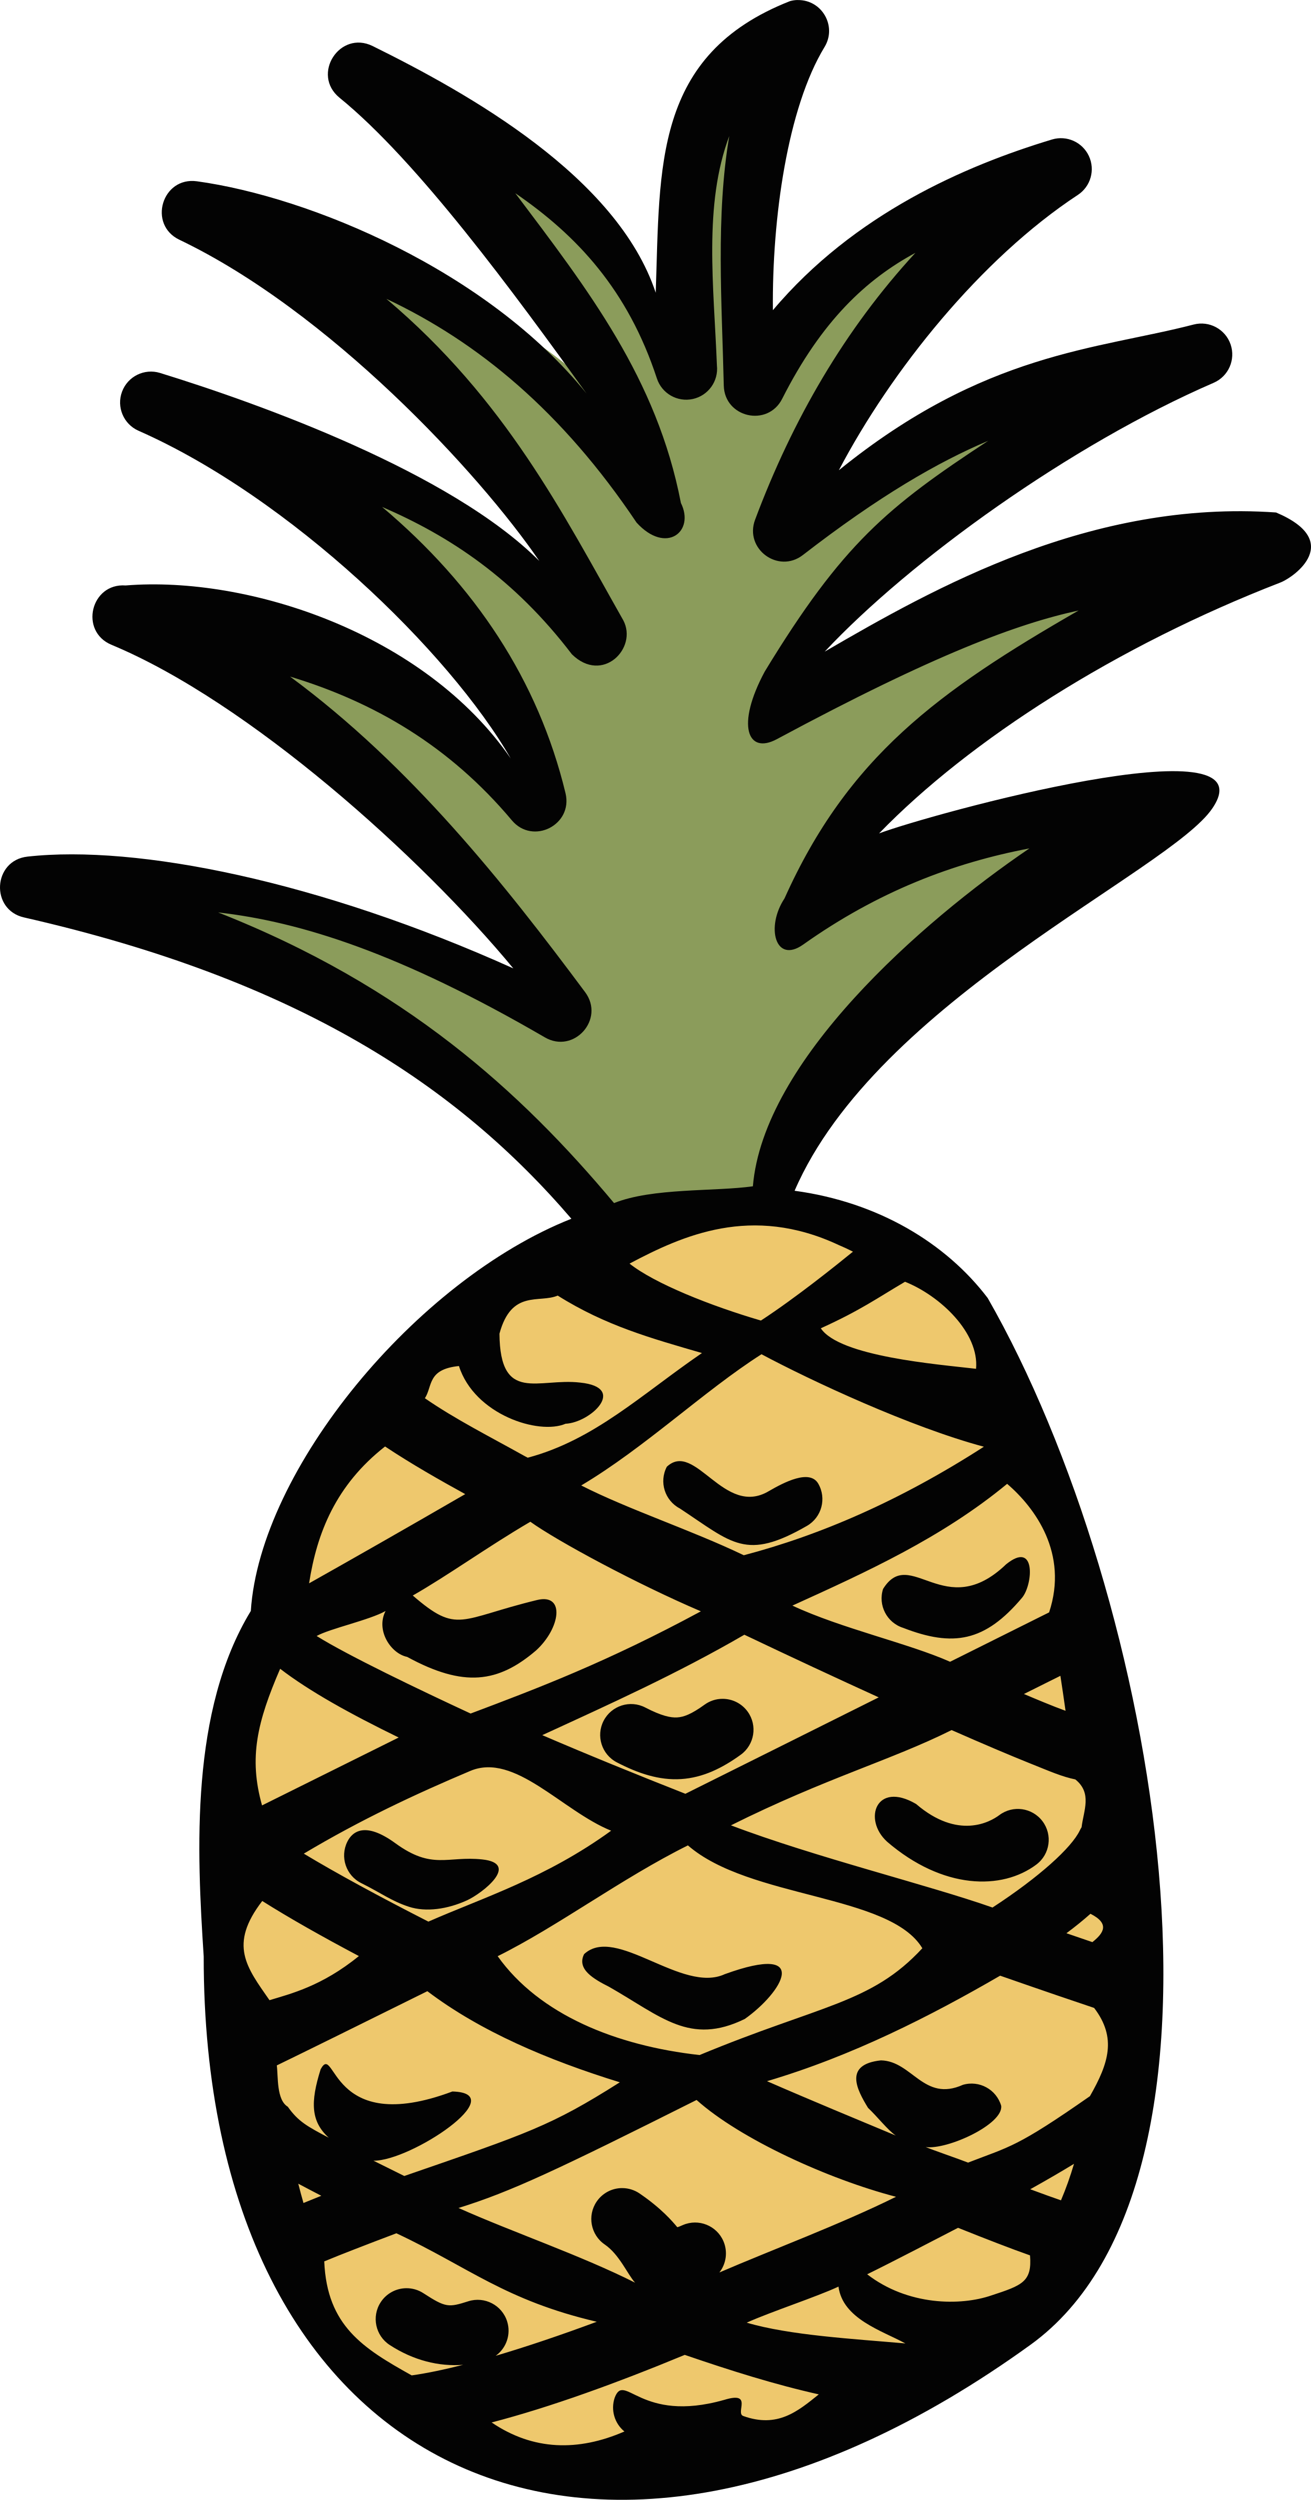 <?xml version="1.0" ?><!-- Created with Inkscape (http://www.inkscape.org/) --><svg xmlns:inkscape="http://www.inkscape.org/namespaces/inkscape" xmlns:sodipodi="http://sodipodi.sourceforge.net/DTD/sodipodi-0.dtd" xmlns="http://www.w3.org/2000/svg" xmlns:svg="http://www.w3.org/2000/svg" width="102.006mm" height="194.367mm" viewBox="0 0 102.006 194.367" version="1.1" id="svg79931" inkscape:version="1.1.2 (76b9e6a115, 2022-02-25)" sodipodi:docname="food_pinapple_color.svg">
  <sodipodi:namedview id="namedview79933" pagecolor="#ffffff" bordercolor="#666666" borderopacity="1.0" inkscape:pageshadow="2" inkscape:pageopacity="0.0" inkscape:pagecheckerboard="0" inkscape:document-units="mm" showgrid="false" inkscape:zoom="0.66368547" inkscape:cx="460.30841" inkscape:cy="977.11948" inkscape:window-width="1866" inkscape:window-height="1016" inkscape:window-x="54" inkscape:window-y="27" inkscape:window-maximized="1" inkscape:current-layer="layer1"/>
  <defs id="defs79928"/>
  <g inkscape:label="Capa 1" inkscape:groupmode="layer" id="layer1" transform="translate(16.719,109.941)">
    <g id="g79906" transform="translate(-2963.481,-2442.219)">
      <path style="color:#000000;overflow:visible;fill:#eec86d;fill-opacity:1;stroke:none;stroke-width:1.009;stroke-linecap:round;stroke-linejoin:round;paint-order:fill markers stroke" d="m 2966.783,2500.889 c -2.881,-13.13 -12.056,-55.401 26.325,-72.732 1.43,-2.339 12.233,-3.644 13.774,-1.831 2.133,-1.203 28.278,2.295 28.523,55.308 0.215,46.64 -55.787,60.376 -68.622,19.254 z" id="path75759" sodipodi:nodetypes="cccsc"/>
      <path style="color:#000000;overflow:visible;fill:#8b9c5b;fill-opacity:1;stroke:none;stroke-width:1.009;stroke-linecap:round;stroke-linejoin:round;paint-order:fill markers stroke" d="m 2993.108,2428.157 c -15.736,-19.179 -43.822,-26.668 -43.822,-26.668 10.749,0.794 20.84,1.106 41.448,9.097 -8.28,-13.641 -21.132,-21.75 -33.607,-30.317 10.209,3.542 18.807,2.887 32.06,14.354 -6.668,-13.649 -16.861,-23.672 -29.499,-31.181 11.384,5.239 23.976,7.217 33.58,17.259 -5.902,-14.626 -17.112,-22.86 -27.899,-31.604 12.156,4.387 26.058,7.203 34.369,22.287 l -19.459,-29.08 c 7.346,4.672 11.477,7.343 19.764,17.715 0.199,-13.5 3.863,-21.042 8.162,-25.42 l -2.987,26.716 c 11.14,-12.343 14.499,-11.458 20.351,-14.81 l -16.777,26.26 27.206,-11.57 c -9.044,8.506 -20.231,13.48 -29.073,26.98 l 35.474,-13.754 c -11.833,9.09 -28.052,17.658 -32.086,27.677 l 26.539,-7.657 c -13.681,11.627 -27.287,21.149 -29.968,31.885 -1.541,-1.813 -7.146,0.871 -13.774,1.831 z" id="path76138" sodipodi:nodetypes="cccccccccccccccccccccc"/>
      <path id="path75761" style="color:#000000;font-style:normal;font-variant:normal;font-weight:normal;font-stretch:normal;font-size:medium;line-height:normal;font-family:sans-serif;font-variant-ligatures:normal;font-variant-position:normal;font-variant-caps:normal;font-variant-numeric:normal;font-variant-alternates:normal;font-variant-east-asian:normal;font-feature-settings:normal;font-variation-settings:normal;text-indent:0;text-align:start;text-decoration:none;text-decoration-line:none;text-decoration-style:solid;text-decoration-color:#000000;letter-spacing:normal;word-spacing:normal;text-transform:none;writing-mode:lr-tb;direction:ltr;text-orientation:mixed;dominant-baseline:auto;baseline-shift:baseline;text-anchor:start;white-space:normal;shape-padding:0;shape-margin:0;inline-size:0;clip-rule:nonzero;display:inline;overflow:visible;visibility:visible;isolation:auto;mix-blend-mode:normal;color-interpolation:sRGB;color-interpolation-filters:linearRGB;solid-color:#000000;solid-opacity:1;vector-effect:none;fill:#030303;fill-opacity:1;fill-rule:nonzero;stroke:none;stroke-width:4.804;stroke-linecap:round;stroke-linejoin:round;stroke-miterlimit:4;stroke-dasharray:none;stroke-dashoffset:0;stroke-opacity:1;color-rendering:auto;image-rendering:auto;shape-rendering:auto;text-rendering:auto;enable-background:accumulate;stop-color:#000000" d="m 3008.838,2332.279 c -0.207,0 -0.412,0.032 -0.611,0.087 -10.651,4.187 -10.103,12.883 -10.445,22.674 -2.998,-9.039 -14.586,-15.507 -22.025,-19.182 -2.565,-1.261 -4.794,2.211 -2.578,4.018 6.079,4.939 13.576,15.171 19.22,23.002 -7.711,-9.551 -21.514,-15.295 -30.315,-16.505 -2.716,-0.372 -3.836,3.364 -1.363,4.547 11.607,5.545 23.274,18.061 28.003,24.976 -6.899,-6.91 -21.785,-12.239 -29.512,-14.621 -1.216,-0.372 -2.511,0.267 -2.955,1.458 -0.444,1.191 0.117,2.522 1.28,3.036 11.753,5.175 24.179,17.164 28.963,25.483 -6.684,-9.701 -20.375,-14.225 -29.96,-13.453 -2.72,-0.203 -3.621,3.565 -1.103,4.614 10.676,4.439 24.079,16.475 31.264,25.16 -15.104,-6.798 -29.285,-9.634 -37.801,-8.691 -2.692,0.298 -2.909,4.13 -0.269,4.73 21.444,4.877 33.766,13.148 42.589,23.427 -12.118,4.798 -24.229,19.521 -24.943,30.497 -4.722,7.756 -4.203,18.611 -3.666,26.854 -0.034,39.939 30.028,54.975 64.336,30.199 17.739,-12.81 9.977,-58.163 -3.336,-81.388 -3.239,-4.258 -8.504,-7.457 -15.023,-8.337 6.402,-14.802 29.212,-24.842 32.509,-29.74 4.662,-6.872 -22.073,0.498 -25.936,1.954 7.074,-7.292 18.506,-14.581 31.206,-19.499 1.173,-0.457 4.931,-3.24 -0.319,-5.454 -14.38,-1.007 -26.538,5.832 -35.117,10.82 6.664,-7.114 19.153,-16.097 30.264,-20.904 1.151,-0.499 1.724,-1.799 1.317,-2.985 -0.408,-1.186 -1.66,-1.859 -2.874,-1.545 -7.546,1.957 -16.252,2.135 -27.607,11.33 4.072,-7.749 11.039,-16.441 18.599,-21.41 0.996,-0.656 1.36,-1.943 0.855,-3.024 -0.505,-1.081 -1.726,-1.627 -2.869,-1.283 -6.758,2.039 -15.398,5.783 -21.717,13.273 -0.074,-7.166 1.142,-15.74 4.019,-20.464 0.981,-1.613 -0.195,-3.675 -2.082,-3.651 z m -5.329,10.549 c -1.065,6.253 -0.575,13.025 -0.432,19.426 0.057,2.498 3.415,3.26 4.545,1.031 3.064,-6.055 6.538,-9.28 10.366,-11.348 -5.484,5.942 -9.555,12.962 -12.475,20.752 -0.849,2.265 1.805,4.223 3.719,2.744 5.932,-4.587 10.49,-7.22 14.417,-8.88 -7.82,5.133 -11.327,7.994 -17.381,17.935 -2.262,4.198 -1.34,6.484 0.936,5.263 12.277,-6.594 18.743,-8.982 23.48,-10.005 -10.954,6.296 -17.944,11.398 -22.882,22.389 -1.472,2.217 -0.719,5.123 1.453,3.586 5.843,-4.141 11.68,-6.35 17.604,-7.478 -8.513,5.777 -20.706,16.549 -21.517,26.273 -2.967,0.418 -7.813,0.105 -10.802,1.305 -7.269,-8.685 -16.302,-16.889 -30.807,-22.6 6.423,0.73 14.144,3.162 25.425,9.716 2.259,1.311 4.692,-1.416 3.134,-3.511 -6.238,-8.379 -13.546,-17.601 -22.961,-24.542 6.566,1.988 12.401,5.394 17.258,11.178 1.632,1.942 4.769,0.357 4.175,-2.109 -2.125,-8.794 -7.048,-16.173 -14.271,-22.259 5.294,2.282 10.272,5.574 14.766,11.456 2.38,2.333 5.144,-0.471 3.999,-2.643 -4.693,-8.282 -9.141,-17.153 -18.434,-24.994 7.14,3.36 13.674,8.764 19.469,17.399 2.289,2.51 4.561,0.704 3.449,-1.524 -1.868,-9.682 -7.221,-16.572 -12.886,-24.088 4.792,3.282 8.756,7.509 11.018,14.406 0.385,1.168 1.59,1.857 2.792,1.596 1.202,-0.261 2.013,-1.388 1.878,-2.611 -0.237,-6.138 -1.058,-12.486 0.97,-17.861 z m 8.486,86.244 c 0.379,0.159 0.758,0.335 1.135,0.526 -1.266,1.027 -4.389,3.544 -7.163,5.357 -3.915,-1.145 -8.272,-2.88 -10.222,-4.428 4.137,-2.189 9.48,-4.61 16.25,-1.456 z m 5.187,2.866 c 2.776,1.116 5.777,3.994 5.525,6.768 -3.033,-0.351 -10.623,-0.956 -12.08,-3.15 3.087,-1.396 4.418,-2.364 6.555,-3.618 z m -27.027,1.075 c 3.738,2.353 7.346,3.34 11.225,4.468 -4.689,3.208 -8.366,6.758 -13.556,8.138 -0.082,-0.044 -0.17,-0.09 -0.252,-0.133 -2.688,-1.502 -5.364,-2.844 -7.75,-4.491 0.607,-0.936 0.173,-2.256 2.65,-2.505 1.205,3.78 6.211,5.386 8.296,4.488 1.944,-0.088 4.838,-2.816 1.143,-3.199 -3.254,-0.384 -6.24,1.669 -6.287,-3.803 0.939,-3.468 3.093,-2.348 4.531,-2.962 z m 15.858,4.561 c 3.848,2.055 11.583,5.661 17.302,7.191 -6.564,4.223 -12.754,6.88 -18.68,8.438 -4.061,-1.949 -8.974,-3.555 -12.649,-5.426 4.954,-2.943 9.556,-7.355 14.027,-10.202 z m -29.29,7.172 c 2.039,1.357 4.293,2.635 6.237,3.704 -4.773,2.763 -8.979,5.153 -12.148,6.936 0.606,-3.909 2.073,-7.633 5.912,-10.64 z m 21.923,1.576 c -0.616,1.175 -0.163,2.627 1.012,3.243 4.102,2.706 5.126,4.095 9.895,1.352 1.148,-0.665 1.539,-2.135 0.874,-3.283 -0.665,-1.148 -2.676,-0.093 -3.824,0.572 -3.507,2.107 -5.739,-3.951 -7.958,-1.884 z m 26.479,1.328 c 2.175,1.864 4.785,5.407 3.267,9.995 -0.633,0.316 -5.559,2.769 -7.706,3.841 -3.186,-1.421 -8.505,-2.602 -12.268,-4.368 5.82,-2.641 11.638,-5.286 16.707,-9.467 z m -37.096,2.95 c 2.115,1.514 8.256,4.821 13.267,6.963 -7.3,3.938 -12.621,5.956 -17.916,7.948 -3.992,-1.849 -9.555,-4.515 -11.981,-6.029 1.025,-0.577 4.126,-1.242 5.363,-1.944 -0.78,1.509 0.416,3.313 1.678,3.567 4.416,2.406 7.089,2.013 10.027,-0.495 1.896,-1.724 2.303,-4.464 0.08,-3.925 -6.053,1.467 -6.151,2.684 -9.668,-0.35 2.79,-1.592 5.9,-3.842 9.15,-5.736 z m 27.441,5.228 c -0.403,1.264 0.295,2.616 1.559,3.019 3.892,1.507 6.363,1.094 9.255,-2.337 0.853,-1.016 1.114,-4.511 -1.239,-2.602 -4.774,4.574 -7.462,-1.488 -9.575,1.919 z m -10.791,3.555 c 3.619,1.722 7.167,3.373 10.455,4.87 -5.702,2.843 -7.397,3.691 -15.043,7.497 -3.814,-1.499 -7.593,-3.037 -11.136,-4.559 5.235,-2.406 10.468,-4.76 15.723,-7.807 z m -36.119,2.647 c 2.268,1.742 5.434,3.497 9.222,5.345 l -10.631,5.279 c -1.05,-3.726 -0.369,-6.505 1.409,-10.624 z m 60.71,0.546 c 0.151,0.966 0.27,1.819 0.4,2.722 -1.103,-0.403 -2.274,-0.9 -3.239,-1.306 0.553,-0.276 2.501,-1.247 2.839,-1.415 z m -26.3,1.791 c -0.499,0 -0.984,0.163 -1.388,0.455 -1.038,0.75 -1.618,0.958 -2.126,0.99 -0.508,0.032 -1.217,-0.112 -2.486,-0.77 -1.178,-0.611 -2.627,-0.151 -3.239,1.026 -0.611,1.178 -0.152,2.627 1.026,3.238 1.671,0.867 3.297,1.408 5.003,1.3 1.706,-0.108 3.219,-0.865 4.636,-1.89 1.075,-0.777 1.317,-2.279 0.54,-3.354 -0.456,-0.63 -1.188,-1.001 -1.966,-0.995 z m 17.835,2.429 c 2.414,1.061 4.523,1.959 6.169,2.617 1.526,0.611 2.421,1.008 3.456,1.22 1.329,1.061 0.644,2.423 0.488,3.719 -0.052,0.081 -0.098,0.165 -0.14,0.252 -0.636,1.33 -3.13,3.605 -6.79,5.99 -5.029,-1.768 -13.832,-3.916 -20.352,-6.391 7.369,-3.671 12.466,-5.061 17.169,-7.407 z m -37.455,3.178 c 3.465,-1.464 7.146,3.106 10.964,4.647 -5.085,3.683 -9.964,5.2 -14.22,7.068 -3.832,-1.954 -7.173,-3.765 -9.694,-5.285 4.433,-2.644 8.715,-4.641 12.95,-6.43 z m 32.429,5.497 c 4.353,3.74 8.95,3.791 11.624,1.778 1.06,-0.798 1.272,-2.304 0.474,-3.364 -0.798,-1.06 -2.304,-1.272 -3.364,-0.474 -0.716,0.539 -3.216,1.93 -6.472,-0.868 -3.104,-1.815 -4.161,1.193 -2.261,2.928 z m -38.257,0.122 c -2.333,-1.701 -3.334,-0.923 -3.734,-0.118 -0.59,1.188 -0.106,2.63 1.082,3.22 1.547,0.769 2.35,1.395 3.699,1.836 1.349,0.441 3.034,0.185 4.524,-0.494 1.207,-0.551 4.165,-2.866 1.189,-3.183 -2.712,-0.288 -3.878,0.84 -6.76,-1.262 z m 22.765,0.169 c 4.772,4.161 15.698,3.768 18.241,7.998 -3.985,4.307 -7.882,4.382 -17.334,8.304 -6.489,-0.723 -12.467,-3.135 -15.709,-7.686 4.714,-2.34 9.603,-6.029 14.802,-8.616 z m -33.119,4.324 c 2.084,1.315 4.637,2.758 7.518,4.282 -2.899,2.358 -5.335,2.935 -6.955,3.431 -1.782,-2.563 -3.196,-4.297 -0.564,-7.713 z m 64.441,0.994 c 1.506,0.762 1.05,1.488 0.15,2.204 -0.623,-0.211 -1.231,-0.42 -2.021,-0.691 0.671,-0.496 1.292,-1 1.871,-1.513 z m -39.398,3.137 c -0.6,1.183 0.761,1.943 1.944,2.543 4.061,2.309 6.275,4.587 10.558,2.498 2.922,-2.066 5.262,-5.948 -1.55,-3.486 -3.334,1.555 -8.469,-3.85 -10.952,-1.556 z m 32.372,1.677 c 3.579,1.247 5.908,2.037 7.311,2.506 1.774,2.324 1.129,4.311 -0.326,6.861 -5.708,3.985 -6.179,3.889 -9.483,5.166 -0.62,-0.245 -2.715,-0.969 -3.298,-1.208 1.696,0.226 6.056,-1.779 5.876,-3.209 -0.373,-1.273 -1.707,-2.003 -2.98,-1.63 -3.056,1.362 -3.938,-1.849 -6.376,-1.902 -2.911,0.309 -1.879,2.269 -1.005,3.692 0.782,0.746 1.503,1.696 2.154,2.153 -2.874,-1.199 -6.763,-2.808 -10.015,-4.227 6.618,-1.955 12.697,-5.049 18.141,-8.203 z m -44.571,1.203 c 4.126,3.126 9.374,5.355 14.977,7.086 -5.367,3.397 -7.093,3.946 -16.77,7.285 -0.601,-0.296 -1.841,-0.91 -2.397,-1.189 2.904,0.037 10.828,-5.256 6.141,-5.382 -9.62,3.597 -9.071,-3.895 -10.251,-1.728 -0.816,2.59 -0.755,4.062 0.631,5.325 -1.638,-0.865 -2.374,-1.252 -3.188,-2.411 -0.889,-0.532 -0.742,-2.347 -0.855,-3.213 2.194,-1.064 6.392,-3.134 11.714,-5.771 z m 20.95,8.46 c 3.387,3.031 10.244,6.155 15.518,7.528 -4.304,2.129 -9.64,4.118 -13.744,5.884 0.541,-0.692 0.662,-1.623 0.315,-2.43 -0.524,-1.219 -1.938,-1.782 -3.156,-1.257 -0.373,0.161 -0.305,0.131 -0.434,0.167 -0.381,-0.456 -1.24,-1.467 -2.936,-2.623 -0.392,-0.267 -0.855,-0.412 -1.33,-0.417 -0.803,-0.01 -1.556,0.386 -2.008,1.049 -0.747,1.096 -0.464,2.591 0.632,3.338 1.136,0.774 1.781,2.335 2.357,2.966 -4.252,-2.136 -9.535,-3.929 -13.739,-5.807 4.081,-1.262 7.712,-2.981 18.526,-8.399 z m 29.368,4.962 c -0.291,0.981 -0.628,1.93 -1.015,2.842 -0.653,-0.226 -1.455,-0.514 -2.392,-0.862 1.308,-0.729 2.442,-1.388 3.408,-1.979 z m -60.361,1.547 c 0.542,0.291 1.171,0.617 1.795,0.94 -0.497,0.197 -0.959,0.384 -1.389,0.562 -0.139,-0.487 -0.275,-0.985 -0.405,-1.503 z m 51.338,3.431 c 2.193,0.877 4.092,1.612 5.599,2.144 0.167,2.05 -0.597,2.323 -2.992,3.109 -2.415,0.835 -6.526,0.803 -9.679,-1.64 1.903,-0.928 5.375,-2.739 7.072,-3.614 z m -43.703,0.425 c 5.649,2.648 8.435,5.2 15.591,6.88 -2.788,1.034 -5.448,1.934 -7.863,2.646 0.843,-0.606 1.201,-1.685 0.889,-2.674 -0.4,-1.265 -1.749,-1.966 -3.014,-1.567 -1.539,0.486 -1.746,0.514 -3.503,-0.627 -0.398,-0.259 -0.864,-0.393 -1.339,-0.387 -0.803,0.01 -1.547,0.421 -1.984,1.094 -0.722,1.113 -0.406,2.6 0.707,3.323 1.845,1.198 3.824,1.688 5.711,1.539 -1.482,0.377 -2.829,0.658 -4.004,0.823 -3.772,-2.105 -6.591,-3.836 -6.804,-8.864 1.356,-0.562 3.318,-1.318 5.614,-2.186 z m 34.399,4.146 c 0.329,2.507 3.366,3.419 5.206,4.419 -4.018,-0.351 -9.029,-0.632 -12.347,-1.616 1.91,-0.859 5.455,-2.011 7.141,-2.803 z m -11.96,5.309 c 3.601,1.234 6.967,2.294 10.427,3.071 -1.626,1.31 -3.201,2.641 -5.877,1.681 -0.637,-0.229 0.804,-1.956 -1.488,-1.251 -6.561,1.856 -7.745,-2.229 -8.519,-0.16 -0.313,0.945 -0.011,1.985 0.761,2.615 -3.596,1.563 -7.098,1.492 -10.332,-0.702 4.566,-1.186 9.75,-3.072 15.028,-5.255 z" sodipodi:nodetypes="scccccccccsccccccccccsccccccccscccscccscccccccccccccccccccccccccccccscccccccccccccccccccccccccccccccccscccccccsccccccscscccccccccccccccccccscsssssscccccccccscccscsssccsssssssccccccsccccscccccccccccccccsccccccccccccccscsssscsccccccccsccscccccccssssccsccccccccccsccccc"/>
    </g>
  </g>
</svg>